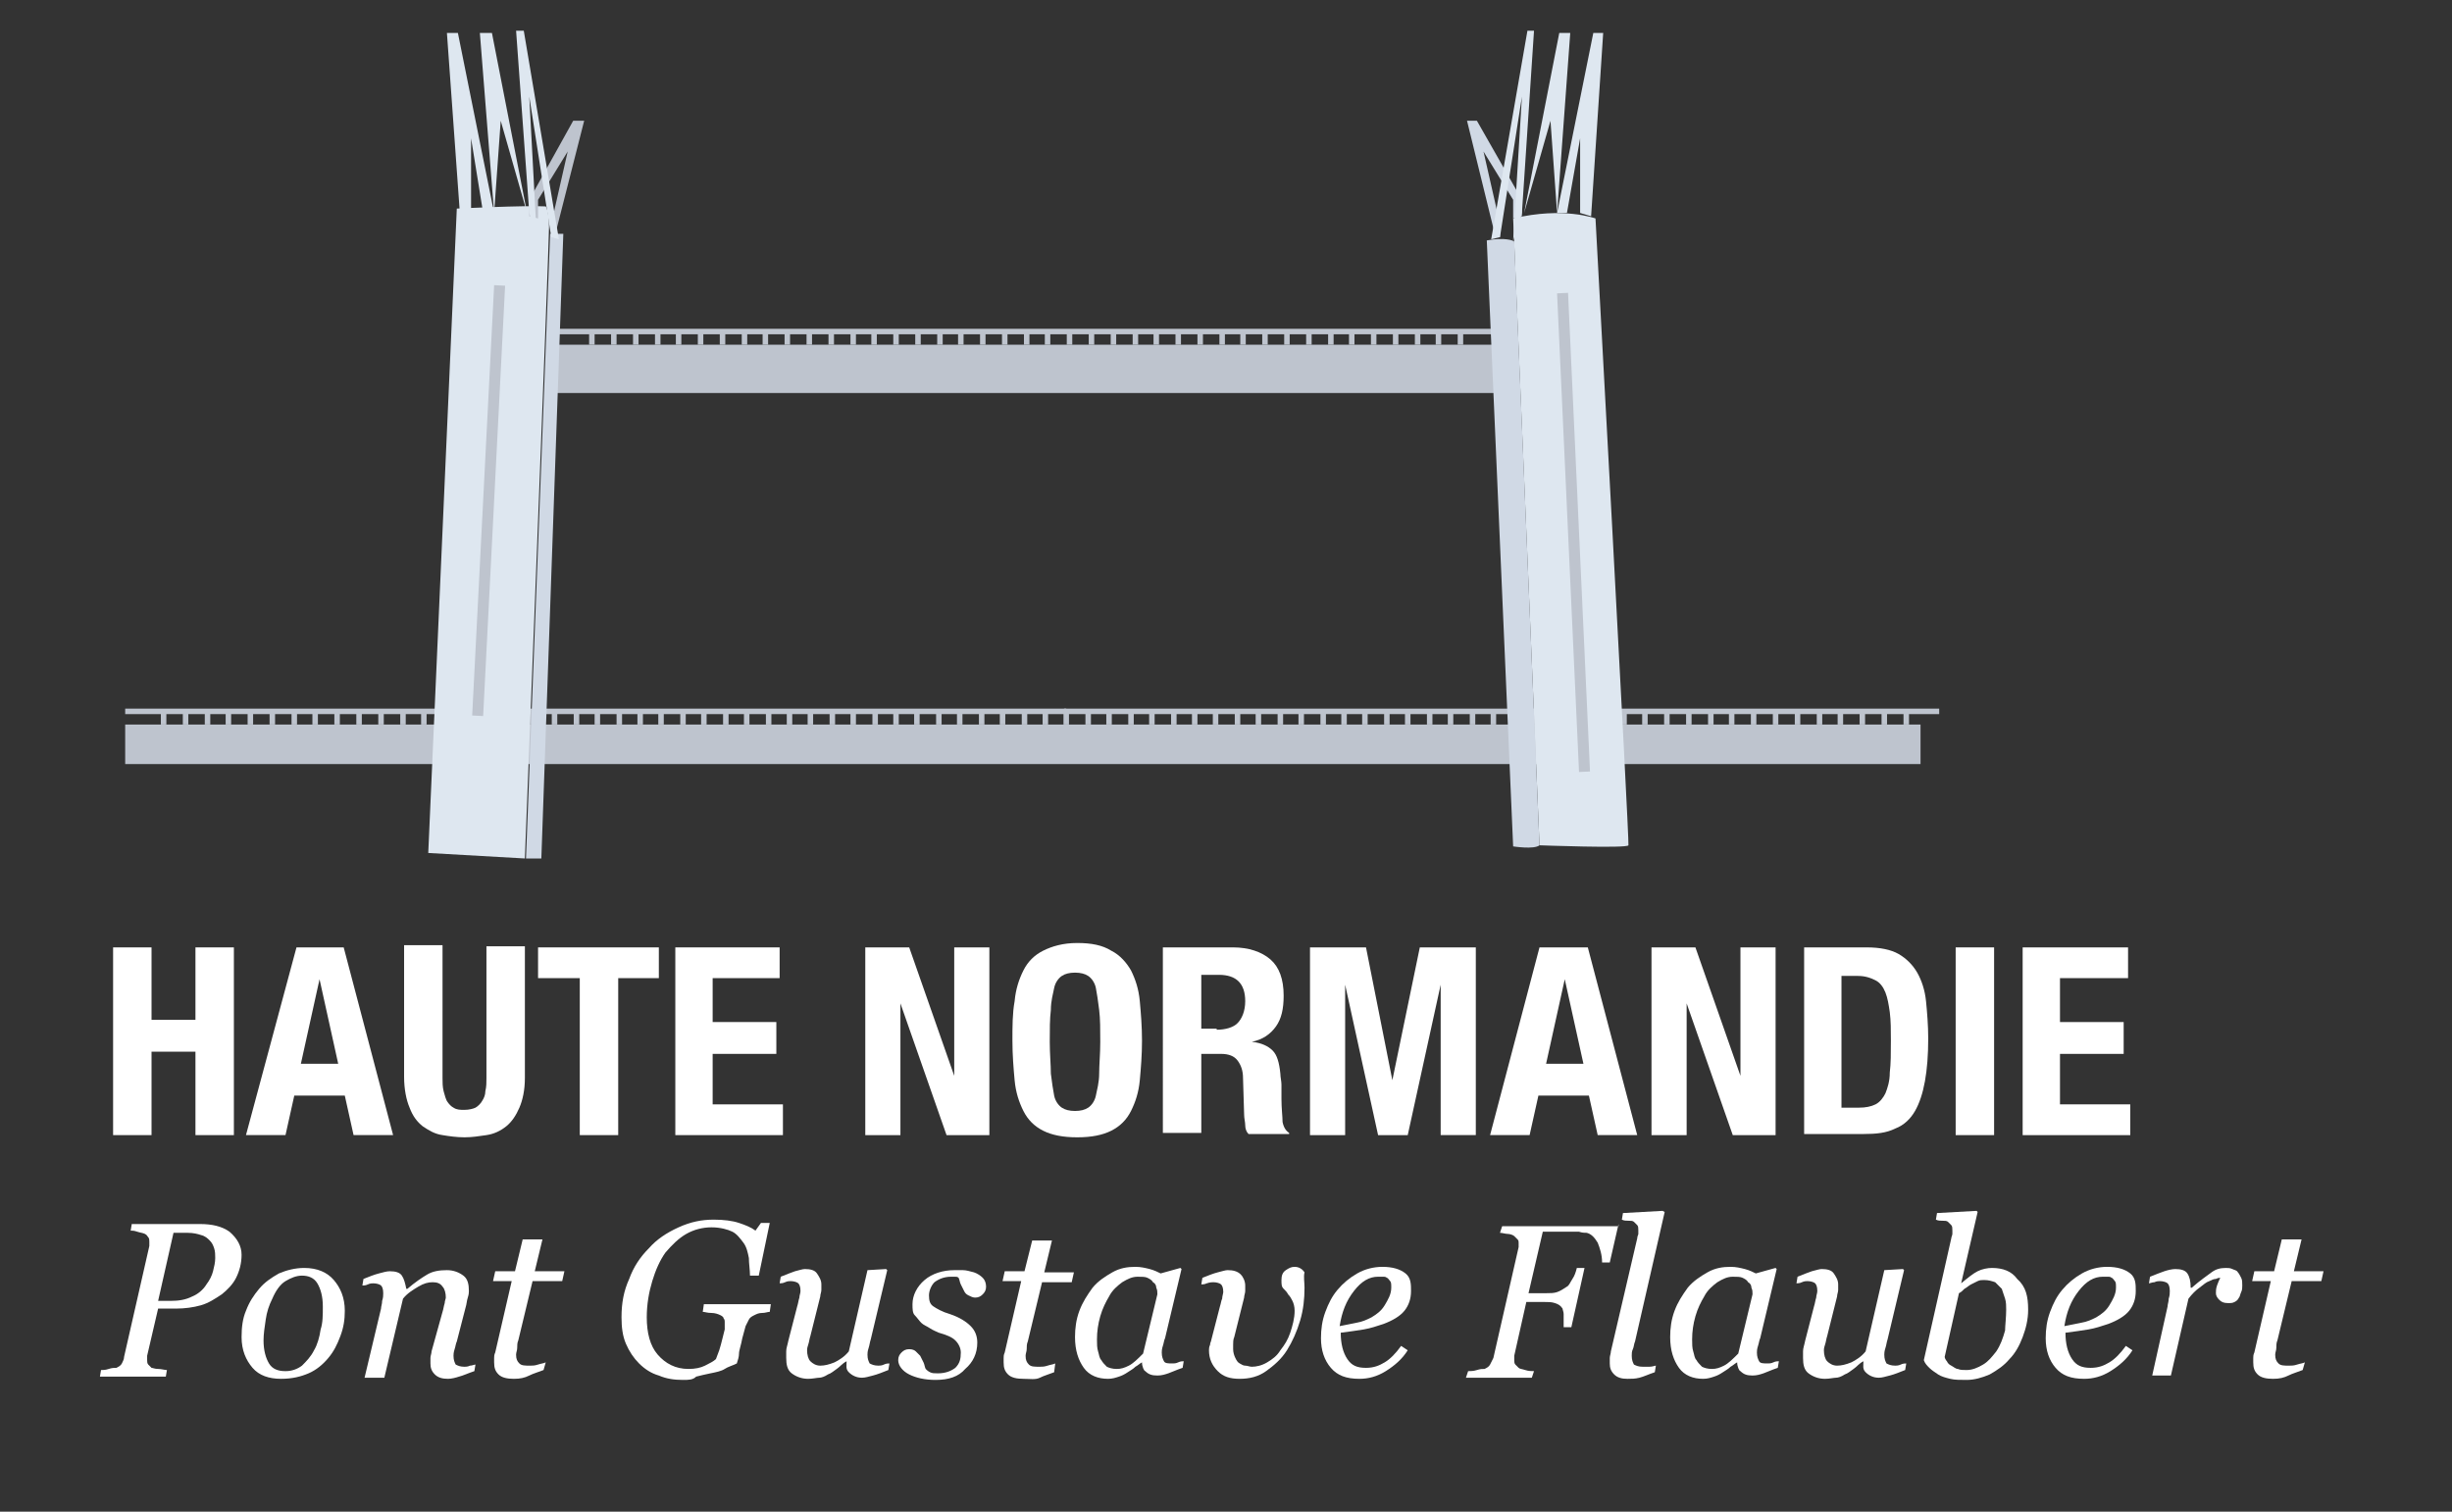<?xml version="1.0" encoding="utf-8"?>
<!-- Generator: Adobe Illustrator 16.0.0, SVG Export Plug-In . SVG Version: 6.00 Build 0)  -->
<!DOCTYPE svg PUBLIC "-//W3C//DTD SVG 1.1//EN" "http://www.w3.org/Graphics/SVG/1.1/DTD/svg11.dtd">
<svg version="1.1" id="Calque_1" xmlns:x="http://ns.adobe.com/Extensibility/1.0/" xmlns:i="http://ns.adobe.com/AdobeIllustrator/10.0/" xmlns:graph="http://ns.adobe.com/Graphs/1.0/"
	 xmlns="http://www.w3.org/2000/svg" xmlns:xlink="http://www.w3.org/1999/xlink" xmlns:a="http://ns.adobe.com/AdobeSVGViewerExtensions/3.0/"
	 x="0px" y="0px" width="223.3px" height="137.7px" viewBox="0 0 223.3 137.7" enable-background="new 0 0 223.3 137.7"
	 xml:space="preserve">
<rect x="0" y="0" width="223.3" height="137.7" fill="#333333" stroke="none"/>
<g>
	<line fill="none" stroke="#BEC4CE" stroke-width="0.5" stroke-miterlimit="10" x1="96.9" y1="64.8" x2="176.6" y2="64.8"/>
	<line fill="none" stroke="#BEC4CE" stroke-width="0.5" stroke-miterlimit="10" x1="101" y1="64.8" x2="101" y2="66"/>
	<line fill="none" stroke="#BEC4CE" stroke-width="0.5" stroke-miterlimit="10" x1="103" y1="64.8" x2="103" y2="66"/>
	<line fill="none" stroke="#BEC4CE" stroke-width="0.5" stroke-miterlimit="10" x1="104.9" y1="64.8" x2="104.9" y2="66"/>
	<line fill="none" stroke="#BEC4CE" stroke-width="0.5" stroke-miterlimit="10" x1="106.9" y1="64.8" x2="106.9" y2="66"/>
	<line fill="none" stroke="#BEC4CE" stroke-width="0.5" stroke-miterlimit="10" x1="108.8" y1="64.8" x2="108.8" y2="66"/>
	<line fill="none" stroke="#BEC4CE" stroke-width="0.5" stroke-miterlimit="10" x1="110.7" y1="64.8" x2="110.7" y2="66"/>
	<line fill="none" stroke="#BEC4CE" stroke-width="0.5" stroke-miterlimit="10" x1="112.7" y1="64.8" x2="112.7" y2="66"/>
	<line fill="none" stroke="#BEC4CE" stroke-width="0.5" stroke-miterlimit="10" x1="114.6" y1="64.8" x2="114.6" y2="66"/>
	<line fill="none" stroke="#BEC4CE" stroke-width="0.5" stroke-miterlimit="10" x1="116.6" y1="64.8" x2="116.6" y2="66"/>
	<line fill="none" stroke="#BEC4CE" stroke-width="0.5" stroke-miterlimit="10" x1="118.5" y1="64.8" x2="118.5" y2="66"/>
	<line fill="none" stroke="#BEC4CE" stroke-width="0.5" stroke-miterlimit="10" x1="120.5" y1="64.8" x2="120.5" y2="66"/>
	<line fill="none" stroke="#BEC4CE" stroke-width="0.5" stroke-miterlimit="10" x1="122.4" y1="64.8" x2="122.4" y2="66"/>
	<line fill="none" stroke="#BEC4CE" stroke-width="0.5" stroke-miterlimit="10" x1="124.3" y1="64.8" x2="124.3" y2="66"/>
	<line fill="none" stroke="#BEC4CE" stroke-width="0.5" stroke-miterlimit="10" x1="126.3" y1="64.8" x2="126.3" y2="66"/>
	<line fill="none" stroke="#BEC4CE" stroke-width="0.5" stroke-miterlimit="10" x1="128.2" y1="64.8" x2="128.2" y2="66"/>
	<line fill="none" stroke="#BEC4CE" stroke-width="0.5" stroke-miterlimit="10" x1="130.2" y1="64.8" x2="130.2" y2="66"/>
	<line fill="none" stroke="#BEC4CE" stroke-width="0.5" stroke-miterlimit="10" x1="132.1" y1="64.8" x2="132.1" y2="66"/>
	<line fill="none" stroke="#BEC4CE" stroke-width="0.5" stroke-miterlimit="10" x1="134.1" y1="64.8" x2="134.1" y2="66"/>
	<line fill="none" stroke="#BEC4CE" stroke-width="0.5" stroke-miterlimit="10" x1="136" y1="64.8" x2="136" y2="66"/>
	<line fill="none" stroke="#BEC4CE" stroke-width="0.5" stroke-miterlimit="10" x1="138" y1="64.8" x2="138" y2="66"/>
	<line fill="none" stroke="#BEC4CE" stroke-width="0.5" stroke-miterlimit="10" x1="139.9" y1="64.8" x2="139.9" y2="66"/>
	<line fill="none" stroke="#BEC4CE" stroke-width="0.5" stroke-miterlimit="10" x1="141.9" y1="64.8" x2="141.9" y2="66"/>
	<line fill="none" stroke="#BEC4CE" stroke-width="0.5" stroke-miterlimit="10" x1="143.9" y1="64.8" x2="143.9" y2="66"/>
	<line fill="none" stroke="#BEC4CE" stroke-width="0.5" stroke-miterlimit="10" x1="145.9" y1="64.8" x2="145.9" y2="66"/>
	<line fill="none" stroke="#BEC4CE" stroke-width="0.5" stroke-miterlimit="10" x1="147.9" y1="64.8" x2="147.9" y2="66"/>
	<line fill="none" stroke="#BEC4CE" stroke-width="0.5" stroke-miterlimit="10" x1="149.8" y1="64.8" x2="149.8" y2="66"/>
	<line fill="none" stroke="#BEC4CE" stroke-width="0.5" stroke-miterlimit="10" x1="151.8" y1="64.8" x2="151.8" y2="66"/>
	<line fill="none" stroke="#BEC4CE" stroke-width="0.5" stroke-miterlimit="10" x1="153.8" y1="64.8" x2="153.8" y2="66"/>
	<line fill="none" stroke="#BEC4CE" stroke-width="0.5" stroke-miterlimit="10" x1="155.8" y1="64.8" x2="155.8" y2="66"/>
	<line fill="none" stroke="#BEC4CE" stroke-width="0.5" stroke-miterlimit="10" x1="157.7" y1="64.8" x2="157.7" y2="66"/>
	<line fill="none" stroke="#BEC4CE" stroke-width="0.5" stroke-miterlimit="10" x1="159.7" y1="64.8" x2="159.7" y2="66"/>
	<line fill="none" stroke="#BEC4CE" stroke-width="0.5" stroke-miterlimit="10" x1="161.7" y1="64.8" x2="161.7" y2="66"/>
	<line fill="none" stroke="#BEC4CE" stroke-width="0.5" stroke-miterlimit="10" x1="163.7" y1="64.8" x2="163.7" y2="66"/>
	<line fill="none" stroke="#BEC4CE" stroke-width="0.5" stroke-miterlimit="10" x1="165.7" y1="64.8" x2="165.7" y2="66"/>
	<line fill="none" stroke="#BEC4CE" stroke-width="0.5" stroke-miterlimit="10" x1="167.6" y1="64.8" x2="167.6" y2="66"/>
	<line fill="none" stroke="#BEC4CE" stroke-width="0.5" stroke-miterlimit="10" x1="99.1" y1="64.8" x2="99.1" y2="66"/>
	<line fill="none" stroke="#BEC4CE" stroke-width="0.5" stroke-miterlimit="10" x1="97.1" y1="64.8" x2="97.1" y2="66"/>
	<line fill="none" stroke="#BEC4CE" stroke-width="0.5" stroke-miterlimit="10" x1="95.2" y1="64.8" x2="95.2" y2="66"/>
	<line fill="none" stroke="#BEC4CE" stroke-width="0.5" stroke-miterlimit="10" x1="173.6" y1="64.8" x2="173.6" y2="66"/>
	<line fill="none" stroke="#BEC4CE" stroke-width="0.5" stroke-miterlimit="10" x1="171.6" y1="64.8" x2="171.6" y2="66"/>
	<line fill="none" stroke="#BEC4CE" stroke-width="0.5" stroke-miterlimit="10" x1="169.6" y1="64.8" x2="169.6" y2="66"/>
	<line fill="none" stroke="#BEC4CE" stroke-width="0.5" stroke-miterlimit="10" x1="11.4" y1="64.8" x2="97.1" y2="64.8"/>
	<line fill="none" stroke="#BEC4CE" stroke-width="0.5" stroke-miterlimit="10" x1="14.9" y1="64.8" x2="14.9" y2="66"/>
	<line fill="none" stroke="#BEC4CE" stroke-width="0.5" stroke-miterlimit="10" x1="16.9" y1="64.8" x2="16.9" y2="66"/>
	<line fill="none" stroke="#BEC4CE" stroke-width="0.5" stroke-miterlimit="10" x1="18.9" y1="64.8" x2="18.9" y2="66"/>
	<line fill="none" stroke="#BEC4CE" stroke-width="0.5" stroke-miterlimit="10" x1="20.8" y1="64.8" x2="20.8" y2="66"/>
	<line fill="none" stroke="#BEC4CE" stroke-width="0.5" stroke-miterlimit="10" x1="22.8" y1="64.8" x2="22.8" y2="66"/>
	<line fill="none" stroke="#BEC4CE" stroke-width="0.5" stroke-miterlimit="10" x1="24.8" y1="64.8" x2="24.8" y2="66"/>
	<line fill="none" stroke="#BEC4CE" stroke-width="0.5" stroke-miterlimit="10" x1="26.8" y1="64.8" x2="26.8" y2="66"/>
	<line fill="none" stroke="#BEC4CE" stroke-width="0.5" stroke-miterlimit="10" x1="28.7" y1="64.8" x2="28.7" y2="66"/>
	<line fill="none" stroke="#BEC4CE" stroke-width="0.5" stroke-miterlimit="10" x1="30.7" y1="64.8" x2="30.7" y2="66"/>
	<line fill="none" stroke="#BEC4CE" stroke-width="0.5" stroke-miterlimit="10" x1="32.7" y1="64.8" x2="32.7" y2="66"/>
	<line fill="none" stroke="#BEC4CE" stroke-width="0.5" stroke-miterlimit="10" x1="34.7" y1="64.8" x2="34.7" y2="66"/>
	<line fill="none" stroke="#BEC4CE" stroke-width="0.5" stroke-miterlimit="10" x1="36.7" y1="64.8" x2="36.7" y2="66"/>
	<line fill="none" stroke="#BEC4CE" stroke-width="0.5" stroke-miterlimit="10" x1="38.6" y1="64.8" x2="38.6" y2="66"/>
	<line fill="none" stroke="#BEC4CE" stroke-width="0.5" stroke-miterlimit="10" x1="40.6" y1="64.8" x2="40.6" y2="66"/>
	<line fill="none" stroke="#BEC4CE" stroke-width="0.5" stroke-miterlimit="10" x1="42.6" y1="64.8" x2="42.6" y2="66"/>
	<line fill="none" stroke="#BEC4CE" stroke-width="0.5" stroke-miterlimit="10" x1="44.6" y1="64.8" x2="44.6" y2="66"/>
	<line fill="none" stroke="#BEC4CE" stroke-width="0.5" stroke-miterlimit="10" x1="46.5" y1="64.8" x2="46.5" y2="66"/>
	<line fill="none" stroke="#BEC4CE" stroke-width="0.5" stroke-miterlimit="10" x1="48.5" y1="64.8" x2="48.5" y2="66"/>
	<line fill="none" stroke="#BEC4CE" stroke-width="0.5" stroke-miterlimit="10" x1="50.5" y1="64.8" x2="50.5" y2="66"/>
	<line fill="none" stroke="#BEC4CE" stroke-width="0.5" stroke-miterlimit="10" x1="52.5" y1="64.8" x2="52.5" y2="66"/>
	<line fill="none" stroke="#BEC4CE" stroke-width="0.5" stroke-miterlimit="10" x1="54.4" y1="64.8" x2="54.4" y2="66"/>
	<line fill="none" stroke="#BEC4CE" stroke-width="0.5" stroke-miterlimit="10" x1="56.4" y1="64.8" x2="56.4" y2="66"/>
	<line fill="none" stroke="#BEC4CE" stroke-width="0.5" stroke-miterlimit="10" x1="58.3" y1="64.8" x2="58.3" y2="66"/>
	<line fill="none" stroke="#BEC4CE" stroke-width="0.5" stroke-miterlimit="10" x1="60.2" y1="64.8" x2="60.2" y2="66"/>
	<line fill="none" stroke="#BEC4CE" stroke-width="0.5" stroke-miterlimit="10" x1="62.2" y1="64.8" x2="62.2" y2="66"/>
	<line fill="none" stroke="#BEC4CE" stroke-width="0.5" stroke-miterlimit="10" x1="64.1" y1="64.8" x2="64.1" y2="66"/>
	<line fill="none" stroke="#BEC4CE" stroke-width="0.5" stroke-miterlimit="10" x1="66.1" y1="64.8" x2="66.1" y2="66"/>
	<line fill="none" stroke="#BEC4CE" stroke-width="0.5" stroke-miterlimit="10" x1="68" y1="64.8" x2="68" y2="66"/>
	<line fill="none" stroke="#BEC4CE" stroke-width="0.5" stroke-miterlimit="10" x1="70" y1="64.8" x2="70" y2="66"/>
	<line fill="none" stroke="#BEC4CE" stroke-width="0.5" stroke-miterlimit="10" x1="71.9" y1="64.8" x2="71.9" y2="66"/>
	<line fill="none" stroke="#BEC4CE" stroke-width="0.5" stroke-miterlimit="10" x1="73.8" y1="64.8" x2="73.8" y2="66"/>
	<line fill="none" stroke="#BEC4CE" stroke-width="0.5" stroke-miterlimit="10" x1="75.8" y1="64.8" x2="75.8" y2="66"/>
	<line fill="none" stroke="#BEC4CE" stroke-width="0.5" stroke-miterlimit="10" x1="77.7" y1="64.8" x2="77.7" y2="66"/>
	<line fill="none" stroke="#BEC4CE" stroke-width="0.5" stroke-miterlimit="10" x1="79.7" y1="64.8" x2="79.7" y2="66"/>
	<line fill="none" stroke="#BEC4CE" stroke-width="0.5" stroke-miterlimit="10" x1="81.6" y1="64.8" x2="81.6" y2="66"/>
	<line fill="none" stroke="#BEC4CE" stroke-width="0.5" stroke-miterlimit="10" x1="93.3" y1="64.8" x2="93.3" y2="66"/>
	<line fill="none" stroke="#BEC4CE" stroke-width="0.5" stroke-miterlimit="10" x1="91.3" y1="64.8" x2="91.3" y2="66"/>
	<line fill="none" stroke="#BEC4CE" stroke-width="0.5" stroke-miterlimit="10" x1="89.4" y1="64.8" x2="89.4" y2="66"/>
	<line fill="none" stroke="#BEC4CE" stroke-width="0.5" stroke-miterlimit="10" x1="87.4" y1="64.8" x2="87.4" y2="66"/>
	<line fill="none" stroke="#BEC4CE" stroke-width="0.5" stroke-miterlimit="10" x1="85.5" y1="64.8" x2="85.5" y2="66"/>
	<line fill="none" stroke="#BEC4CE" stroke-width="0.5" stroke-miterlimit="10" x1="83.5" y1="64.8" x2="83.5" y2="66"/>
	<rect x="50.4" y="31.4" fill="#BEC4CE" width="85.8" height="4.4"/>
	<line fill="none" stroke="#BEC4CE" stroke-width="0.5" stroke-miterlimit="10" x1="50.4" y1="30.2" x2="136.1" y2="30.2"/>
	<rect x="11.4" y="66" fill="#BEC4CE" width="163.5" height="3.6"/>
	<path fill="#DEE7F0" d="M41.6,19c0,0,6.1-0.3,8.1-0.2c0,0,0.3,0.4,0.3,1.9c0,1.5-2.2,57.5-2.2,57.5L39,77.7L41.6,19z"/>
	<polygon fill="#D0D9E5" points="51.3,21.3 50.1,21.3 47.9,78.2 49.3,78.2 	"/>
	<line fill="none" stroke="#BEC4CE" stroke-miterlimit="10" x1="45.5" y1="26" x2="43.5" y2="65.2"/>
	<path fill="#DEE7F0" d="M137.8,19.9l2.4,57.1c0,0,8,0.3,8.1,0c0.1-0.3-3-57.1-3-57.1S142.4,18.8,137.8,19.9"/>
	<path fill="#D0D9E5" d="M135.4,21.9l2.4,55.2c0,0,1.9,0.3,2.4-0.1l-2.3-55C137.8,21.9,137,21.6,135.4,21.9"/>
	<polygon fill="#D0D9E5" points="133.6,11 136.2,21.6 136.6,21.6 136.6,20.4 135.1,13.8 137.8,18.2 137.8,19.4 137.8,19.9 
		138.6,19.7 138.6,18.2 134.5,11 	"/>
	<polygon fill="#DEE7F0" points="139.7,2.8 138.6,19.4 137.8,21.9 138.6,8.8 136.6,21.6 135.8,21.8 139.1,2.8 	"/>
	<polygon fill="#DEE7F0" points="141.8,19.4 143,3 142,3 138.8,19.4 141.2,11 	"/>
	<polygon fill="#DEE7F0" points="144.9,19.7 146,3 145.1,3 141.8,19.4 142.7,19.4 143.9,12.6 143.9,19.4 	"/>
	<line fill="none" stroke="#BEC4CE" stroke-miterlimit="10" x1="142.3" y1="26.7" x2="144.3" y2="70.3"/>
	<line fill="none" stroke="#BEC4CE" stroke-width="0.5" stroke-miterlimit="10" x1="53.9" y1="30.2" x2="53.9" y2="31.4"/>
	<line fill="none" stroke="#BEC4CE" stroke-width="0.5" stroke-miterlimit="10" x1="55.9" y1="30.2" x2="55.9" y2="31.4"/>
	<line fill="none" stroke="#BEC4CE" stroke-width="0.5" stroke-miterlimit="10" x1="57.9" y1="30.2" x2="57.9" y2="31.4"/>
	<line fill="none" stroke="#BEC4CE" stroke-width="0.5" stroke-miterlimit="10" x1="59.9" y1="30.2" x2="59.9" y2="31.4"/>
	<line fill="none" stroke="#BEC4CE" stroke-width="0.5" stroke-miterlimit="10" x1="61.8" y1="30.2" x2="61.8" y2="31.4"/>
	<line fill="none" stroke="#BEC4CE" stroke-width="0.5" stroke-miterlimit="10" x1="63.8" y1="30.2" x2="63.8" y2="31.4"/>
	<line fill="none" stroke="#BEC4CE" stroke-width="0.5" stroke-miterlimit="10" x1="65.8" y1="30.2" x2="65.8" y2="31.4"/>
	<line fill="none" stroke="#BEC4CE" stroke-width="0.5" stroke-miterlimit="10" x1="67.8" y1="30.2" x2="67.8" y2="31.4"/>
	<line fill="none" stroke="#BEC4CE" stroke-width="0.5" stroke-miterlimit="10" x1="69.7" y1="30.2" x2="69.7" y2="31.4"/>
	<line fill="none" stroke="#BEC4CE" stroke-width="0.5" stroke-miterlimit="10" x1="71.7" y1="30.2" x2="71.7" y2="31.4"/>
	<line fill="none" stroke="#BEC4CE" stroke-width="0.5" stroke-miterlimit="10" x1="73.7" y1="30.2" x2="73.7" y2="31.4"/>
	<line fill="none" stroke="#BEC4CE" stroke-width="0.5" stroke-miterlimit="10" x1="75.7" y1="30.2" x2="75.7" y2="31.4"/>
	<line fill="none" stroke="#BEC4CE" stroke-width="0.5" stroke-miterlimit="10" x1="77.7" y1="30.2" x2="77.7" y2="31.4"/>
	<line fill="none" stroke="#BEC4CE" stroke-width="0.5" stroke-miterlimit="10" x1="79.6" y1="30.2" x2="79.6" y2="31.4"/>
	<line fill="none" stroke="#BEC4CE" stroke-width="0.5" stroke-miterlimit="10" x1="81.6" y1="30.2" x2="81.6" y2="31.4"/>
	<line fill="none" stroke="#BEC4CE" stroke-width="0.5" stroke-miterlimit="10" x1="83.6" y1="30.2" x2="83.6" y2="31.4"/>
	<line fill="none" stroke="#BEC4CE" stroke-width="0.5" stroke-miterlimit="10" x1="85.6" y1="30.2" x2="85.6" y2="31.4"/>
	<line fill="none" stroke="#BEC4CE" stroke-width="0.5" stroke-miterlimit="10" x1="87.5" y1="30.2" x2="87.5" y2="31.4"/>
	<line fill="none" stroke="#BEC4CE" stroke-width="0.5" stroke-miterlimit="10" x1="89.5" y1="30.2" x2="89.5" y2="31.4"/>
	<line fill="none" stroke="#BEC4CE" stroke-width="0.5" stroke-miterlimit="10" x1="91.5" y1="30.2" x2="91.5" y2="31.4"/>
	<line fill="none" stroke="#BEC4CE" stroke-width="0.5" stroke-miterlimit="10" x1="93.5" y1="30.2" x2="93.5" y2="31.4"/>
	<line fill="none" stroke="#BEC4CE" stroke-width="0.5" stroke-miterlimit="10" x1="95.4" y1="30.2" x2="95.4" y2="31.4"/>
	<line fill="none" stroke="#BEC4CE" stroke-width="0.5" stroke-miterlimit="10" x1="97.4" y1="30.2" x2="97.4" y2="31.4"/>
	<line fill="none" stroke="#BEC4CE" stroke-width="0.5" stroke-miterlimit="10" x1="99.4" y1="30.2" x2="99.4" y2="31.4"/>
	<line fill="none" stroke="#BEC4CE" stroke-width="0.5" stroke-miterlimit="10" x1="101.4" y1="30.2" x2="101.4" y2="31.4"/>
	<line fill="none" stroke="#BEC4CE" stroke-width="0.5" stroke-miterlimit="10" x1="103.4" y1="30.2" x2="103.4" y2="31.4"/>
	<line fill="none" stroke="#BEC4CE" stroke-width="0.5" stroke-miterlimit="10" x1="105.3" y1="30.2" x2="105.3" y2="31.4"/>
	<line fill="none" stroke="#BEC4CE" stroke-width="0.5" stroke-miterlimit="10" x1="107.3" y1="30.2" x2="107.3" y2="31.4"/>
	<line fill="none" stroke="#BEC4CE" stroke-width="0.5" stroke-miterlimit="10" x1="109.3" y1="30.2" x2="109.3" y2="31.4"/>
	<line fill="none" stroke="#BEC4CE" stroke-width="0.5" stroke-miterlimit="10" x1="111.3" y1="30.2" x2="111.3" y2="31.4"/>
	<line fill="none" stroke="#BEC4CE" stroke-width="0.5" stroke-miterlimit="10" x1="113.2" y1="30.2" x2="113.2" y2="31.4"/>
	<line fill="none" stroke="#BEC4CE" stroke-width="0.5" stroke-miterlimit="10" x1="115.2" y1="30.2" x2="115.2" y2="31.4"/>
	<line fill="none" stroke="#BEC4CE" stroke-width="0.5" stroke-miterlimit="10" x1="117.2" y1="30.2" x2="117.2" y2="31.4"/>
	<line fill="none" stroke="#BEC4CE" stroke-width="0.5" stroke-miterlimit="10" x1="119.2" y1="30.2" x2="119.2" y2="31.4"/>
	<line fill="none" stroke="#BEC4CE" stroke-width="0.5" stroke-miterlimit="10" x1="121.2" y1="30.2" x2="121.2" y2="31.4"/>
	<line fill="none" stroke="#BEC4CE" stroke-width="0.5" stroke-miterlimit="10" x1="133" y1="30.2" x2="133" y2="31.4"/>
	<line fill="none" stroke="#BEC4CE" stroke-width="0.5" stroke-miterlimit="10" x1="131" y1="30.2" x2="131" y2="31.4"/>
	<line fill="none" stroke="#BEC4CE" stroke-width="0.5" stroke-miterlimit="10" x1="129.1" y1="30.2" x2="129.1" y2="31.4"/>
	<line fill="none" stroke="#BEC4CE" stroke-width="0.5" stroke-miterlimit="10" x1="127.1" y1="30.2" x2="127.1" y2="31.4"/>
	<line fill="none" stroke="#BEC4CE" stroke-width="0.5" stroke-miterlimit="10" x1="125.1" y1="30.2" x2="125.1" y2="31.4"/>
	<line fill="none" stroke="#BEC4CE" stroke-width="0.5" stroke-miterlimit="10" x1="123.1" y1="30.2" x2="123.1" y2="31.4"/>
	<polygon fill="#BEC4CE" points="53.2,11 50.5,21.6 50.2,21.6 50.2,20.4 51.7,13.8 49,18.2 49,19.4 49,19.9 48.2,19.7 48.2,18.2 
		52.2,11 	"/>
	<polygon fill="#DEE7F0" points="47,2.8 48.2,19.4 48.9,21.9 48.2,8.8 50.2,21.6 50.9,21.8 47.7,2.8 	"/>
	<polygon fill="#DEE7F0" points="45,19.4 43.7,3 44.8,3 48,19.4 45.6,11 	"/>
	<polygon fill="#DEE7F0" points="41.9,19.7 40.7,3 41.7,3 45,19.4 44,19.4 42.9,12.6 42.9,19.4 	"/>
</g>
<g>
	<path fill="#FFFFFF" d="M13.8,86.3v6.6h4v-6.6h3.5v17.1h-3.5v-7.6h-4v7.6h-3.5V86.3H13.8z"/>
	<path fill="#FFFFFF" d="M31.3,86.3l4.5,17.1h-3.6l-0.8-3.6h-4.6l-0.8,3.6h-3.6L27,86.3H31.3z M30.8,96.9l-1.7-7.7h0l-1.7,7.7H30.8z
		"/>
	<path fill="#FFFFFF" d="M40.3,98.2c0,0.4,0,0.8,0.1,1.2s0.2,0.7,0.3,0.9c0.2,0.3,0.4,0.5,0.6,0.6c0.3,0.2,0.6,0.2,1,0.2
		c0.4,0,0.8-0.1,1-0.2s0.5-0.4,0.6-0.6c0.2-0.3,0.3-0.6,0.3-0.9c0.1-0.4,0.1-0.8,0.1-1.2v-12h3.5v12c0,1.1-0.2,2-0.5,2.7
		c-0.3,0.7-0.7,1.3-1.2,1.7c-0.5,0.4-1.1,0.7-1.8,0.8c-0.7,0.1-1.3,0.2-2,0.2c-0.7,0-1.4-0.1-2-0.2c-0.7-0.1-1.2-0.4-1.8-0.8
		c-0.5-0.4-0.9-0.9-1.2-1.7c-0.3-0.7-0.5-1.7-0.5-2.8v-12h3.5V98.2z"/>
	<path fill="#FFFFFF" d="M60,89.1h-3.7v14.3h-3.5V89.1H49v-2.8H60V89.1z"/>
	<path fill="#FFFFFF" d="M71,89.1h-6.1v4h5.8V96h-5.8v4.6h6.4v2.8h-9.8V86.3H71V89.1z"/>
	<path fill="#FFFFFF" d="M86.9,98L86.9,98l0-11.7h3.2v17.1h-3.9l-4.2-12h0v12h-3.2V86.3h4L86.9,98z"/>
	<path fill="#FFFFFF" d="M92.4,91.2c0.1-1.1,0.4-2,0.8-2.8c0.4-0.8,1-1.4,1.8-1.8c0.8-0.4,1.8-0.7,3.1-0.7s2.3,0.2,3.1,0.7
		c0.8,0.4,1.4,1.1,1.8,1.8c0.4,0.8,0.7,1.7,0.8,2.8s0.2,2.3,0.2,3.6c0,1.3-0.1,2.5-0.2,3.6s-0.4,2-0.8,2.8c-0.4,0.8-1,1.4-1.8,1.8
		c-0.8,0.4-1.8,0.6-3.1,0.6s-2.3-0.2-3.1-0.6c-0.8-0.4-1.4-1-1.8-1.8c-0.4-0.8-0.7-1.7-0.8-2.8c-0.1-1.1-0.2-2.3-0.2-3.6
		C92.2,93.5,92.2,92.3,92.4,91.2z M95.7,97.8c0.1,0.8,0.2,1.5,0.3,2s0.4,0.9,0.7,1.1c0.3,0.2,0.7,0.3,1.2,0.3s0.9-0.1,1.2-0.3
		c0.3-0.2,0.6-0.6,0.7-1.1s0.3-1.2,0.3-2s0.1-1.8,0.1-2.9s0-2.1-0.1-2.9c-0.1-0.8-0.2-1.5-0.3-2s-0.4-0.9-0.7-1.1
		c-0.3-0.2-0.7-0.3-1.2-0.3s-0.9,0.1-1.2,0.3c-0.3,0.2-0.6,0.6-0.7,1.1s-0.3,1.2-0.3,2c-0.1,0.8-0.1,1.8-0.1,2.9S95.7,97,95.7,97.8z
		"/>
	<path fill="#FFFFFF" d="M112.3,86.3c1.4,0,2.6,0.4,3.4,1.1c0.8,0.7,1.2,1.8,1.2,3.3c0,1.2-0.2,2.1-0.7,2.8
		c-0.5,0.7-1.2,1.2-2.2,1.4v0c0.9,0.1,1.5,0.4,1.9,0.8c0.4,0.4,0.6,1.1,0.7,2.1c0,0.3,0.1,0.7,0.1,1c0,0.4,0,0.8,0,1.3
		c0,0.9,0.1,1.6,0.1,2.1c0.1,0.5,0.3,0.8,0.6,1v0.1h-3.7c-0.2-0.2-0.3-0.5-0.3-0.8s-0.1-0.6-0.1-1l-0.1-3.3c0-0.7-0.2-1.2-0.5-1.6
		c-0.3-0.4-0.8-0.6-1.5-0.6h-1.8v7.2h-3.5V86.3H112.3z M110.8,93.8c0.8,0,1.5-0.2,1.9-0.6c0.4-0.4,0.7-1.1,0.7-2
		c0-1.6-0.8-2.4-2.4-2.4h-1.6v4.9H110.8z"/>
	<path fill="#FFFFFF" d="M124.4,86.3l2.4,12.1h0l2.5-12.1h5.1v17.1h-3.2V89.7h0l-3,13.7h-2.7l-3-13.7h0v13.7h-3.2V86.3H124.4z"/>
	<path fill="#FFFFFF" d="M144.6,86.3l4.5,17.1h-3.6l-0.8-3.6h-4.6l-0.8,3.6h-3.6l4.5-17.1H144.6z M144.2,96.9l-1.7-7.7h0l-1.7,7.7
		H144.2z"/>
	<path fill="#FFFFFF" d="M158.5,98L158.5,98l0-11.7h3.2v17.1h-3.9l-4.2-12h0v12h-3.2V86.3h4L158.5,98z"/>
	<path fill="#FFFFFF" d="M170,86.3c1.2,0,2.2,0.2,2.9,0.6s1.3,1,1.7,1.7c0.4,0.7,0.7,1.6,0.8,2.6c0.1,1,0.2,2.2,0.2,3.4
		c0,1.5-0.1,2.8-0.3,3.9s-0.5,2-0.9,2.7c-0.4,0.7-1,1.3-1.8,1.6c-0.8,0.4-1.7,0.5-2.9,0.5h-5.4V86.3H170z M169.3,100.9
		c0.6,0,1.1-0.1,1.5-0.3c0.4-0.2,0.7-0.6,0.9-1c0.2-0.5,0.4-1.1,0.4-1.9c0.1-0.8,0.1-1.8,0.1-2.9c0-1,0-1.8-0.1-2.6
		c-0.1-0.7-0.2-1.3-0.4-1.8c-0.2-0.5-0.5-0.9-0.9-1.1c-0.4-0.2-0.9-0.4-1.6-0.4h-1.5v12H169.3z"/>
	<path fill="#FFFFFF" d="M178.1,86.3h3.5v17.1h-3.5V86.3z"/>
	<path fill="#FFFFFF" d="M193.7,89.1h-6.1v4h5.8V96h-5.8v4.6h6.4v2.8h-9.8V86.3h9.6V89.1z"/>
	<path fill="#FFFFFF" d="M22,114.3c0,0.8-0.2,1.5-0.5,2.1s-0.8,1.1-1.3,1.5c-0.6,0.4-1.2,0.8-1.9,1c-0.7,0.2-1.5,0.3-2.2,0.3h-1.7
		l-1,4.3c0,0.1,0,0.1,0,0.2s0,0.1,0,0.2c0,0.1,0,0.3,0.1,0.4s0.2,0.2,0.3,0.3c0.1,0,0.3,0.1,0.6,0.1s0.6,0.1,0.8,0.1l-0.1,0.6h-6
		l0.1-0.6c0.2,0,0.4,0,0.7-0.1s0.5-0.1,0.7-0.1c0.2-0.1,0.4-0.2,0.5-0.4s0.2-0.4,0.2-0.6l2.3-10.1c0-0.1,0-0.1,0-0.2s0-0.1,0-0.2
		c0-0.1,0-0.3-0.1-0.4s-0.1-0.2-0.3-0.3c-0.2-0.1-0.4-0.1-0.7-0.2s-0.4-0.1-0.6-0.1l0.1-0.6h6.2c1.1,0,2,0.2,2.7,0.7
		C21.6,112.8,22,113.5,22,114.3z M18.8,117c0.3-0.4,0.5-0.8,0.6-1.2s0.2-0.8,0.2-1.2c0-0.3,0-0.6-0.1-0.9s-0.2-0.5-0.4-0.7
		c-0.2-0.2-0.4-0.4-0.8-0.5c-0.3-0.1-0.7-0.2-1.2-0.2h-1.3l-1.4,6.2h1.1c0.8,0,1.4-0.1,2-0.4C18,117.9,18.5,117.5,18.8,117z"/>
	<path fill="#FFFFFF" d="M31.4,119.4c0,0.8-0.1,1.5-0.4,2.3s-0.6,1.4-1.1,2c-0.5,0.6-1.1,1.1-1.8,1.4s-1.5,0.5-2.5,0.5
		c-1.1,0-2-0.3-2.6-1s-1-1.6-1-2.8c0-0.9,0.1-1.7,0.4-2.4c0.3-0.8,0.7-1.4,1.2-2c0.5-0.6,1.1-1,1.8-1.4c0.7-0.3,1.5-0.5,2.3-0.5
		c1.2,0,2.1,0.4,2.7,1.1S31.4,118.2,31.4,119.4z M29.4,119c0-0.9-0.2-1.6-0.5-2.1c-0.3-0.5-0.8-0.7-1.4-0.7c-0.5,0-1,0.2-1.5,0.5
		c-0.5,0.3-0.9,0.9-1.2,1.6c-0.3,0.6-0.5,1.2-0.6,1.9c-0.1,0.7-0.2,1.3-0.2,1.9c0,0.9,0.2,1.6,0.5,2.1c0.3,0.5,0.8,0.7,1.5,0.7
		c0.6,0,1.1-0.2,1.5-0.5c0.4-0.4,0.8-0.8,1.1-1.4c0.3-0.5,0.5-1.2,0.6-1.9C29.4,120.5,29.4,119.8,29.4,119z"/>
	<path fill="#FFFFFF" d="M43.3,124.3l-0.1,0.6c-0.6,0.2-1,0.4-1.4,0.5c-0.3,0.1-0.7,0.2-1,0.2c-0.5,0-0.9-0.1-1.2-0.4
		c-0.3-0.3-0.4-0.6-0.4-1c0-0.1,0-0.3,0-0.5c0-0.2,0.1-0.4,0.1-0.6l1-3.6c0.1-0.3,0.1-0.5,0.2-0.8c0-0.2,0.1-0.4,0.1-0.5
		c0-0.4-0.1-0.8-0.3-1c-0.2-0.3-0.5-0.4-0.9-0.4c-0.4,0-0.8,0.1-1.3,0.4s-1,0.6-1.4,1.1l-1.7,7.2h-1.8l1.5-6.3
		c0-0.2,0.1-0.4,0.1-0.7c0.1-0.3,0.1-0.5,0.1-0.7c0-0.4-0.1-0.6-0.2-0.7c-0.1-0.1-0.4-0.2-0.7-0.2c-0.1,0-0.3,0-0.5,0.1
		s-0.4,0.1-0.5,0.1l0.1-0.6c0.5-0.2,1-0.4,1.4-0.5s0.7-0.2,1-0.2c0.5,0,0.9,0.1,1.1,0.4c0.2,0.3,0.3,0.7,0.4,1.2h0.1
		c0.7-0.6,1.3-1,1.8-1.3c0.5-0.3,1.1-0.4,1.8-0.4c0.6,0,1.1,0.2,1.5,0.5s0.5,0.8,0.5,1.4c0,0.1,0,0.3-0.1,0.6s-0.1,0.6-0.2,0.9
		l-0.8,3.1c-0.1,0.2-0.1,0.4-0.2,0.7c-0.1,0.3-0.1,0.5-0.1,0.6c0,0.4,0.1,0.6,0.2,0.8c0.2,0.1,0.4,0.2,0.8,0.2c0.1,0,0.3,0,0.5-0.1
		C43,124.4,43.2,124.3,43.3,124.3z"/>
	<path fill="#FFFFFF" d="M46.8,125.6c-0.6,0-1.1-0.1-1.4-0.4s-0.4-0.6-0.4-1.1c0-0.2,0-0.3,0-0.4s0-0.3,0.1-0.5l1.5-6.5h-1.7
		l0.2-0.9h1.8l0.7-2.9h1.8l-0.7,2.9h2.7l-0.2,0.9h-2.7l-1.3,5.4c-0.1,0.2-0.1,0.5-0.1,0.7s-0.1,0.4-0.1,0.6c0,0.4,0.1,0.6,0.3,0.8
		c0.2,0.2,0.5,0.2,1,0.2c0.2,0,0.4,0,0.7-0.1s0.5-0.1,0.7-0.2l-0.2,0.7c-0.5,0.2-0.9,0.3-1.3,0.5S47.4,125.6,46.8,125.6z"/>
	<path fill="#FFFFFF" d="M62.2,125.7c-0.8,0-1.5-0.1-2.2-0.4c-0.7-0.2-1.3-0.6-1.8-1.1s-0.9-1.1-1.2-1.8s-0.4-1.5-0.4-2.4
		c0-1.3,0.2-2.4,0.7-3.5c0.4-1.1,1-2,1.8-2.8c0.7-0.8,1.6-1.4,2.7-1.9s2.1-0.7,3.2-0.7c0.9,0,1.7,0.1,2.3,0.3s1.1,0.4,1.5,0.7
		l0.5-0.7h0.8l-1,4.8h-0.8c0-0.5-0.1-1.1-0.1-1.6c-0.1-0.5-0.2-1-0.5-1.4c-0.3-0.4-0.6-0.8-1-1s-1.1-0.4-1.9-0.4
		c-0.8,0-1.6,0.2-2.3,0.6c-0.7,0.4-1.3,1-1.9,1.7c-0.5,0.7-0.9,1.6-1.2,2.6c-0.3,1-0.5,2.1-0.5,3.3c0,1.4,0.3,2.6,1,3.4
		s1.6,1.3,2.8,1.3c0.6,0,1.1-0.1,1.5-0.3c0.4-0.2,0.8-0.4,1-0.6c0.1-0.3,0.2-0.5,0.3-0.8s0.2-0.7,0.3-1.1l0.2-0.8c0-0.1,0-0.2,0-0.3
		c0-0.1,0-0.2,0-0.3c0-0.2,0-0.3-0.1-0.4c0-0.1-0.1-0.2-0.3-0.3c-0.2-0.1-0.5-0.2-0.8-0.2c-0.4,0-0.6-0.1-0.8-0.1l0.1-0.7h6.1
		l-0.1,0.7c-0.2,0-0.4,0.1-0.7,0.1s-0.5,0.1-0.7,0.2c-0.2,0.1-0.4,0.2-0.5,0.4c-0.1,0.2-0.2,0.4-0.3,0.6l-0.3,1.1
		c-0.1,0.6-0.3,1.1-0.3,1.4s-0.1,0.6-0.2,0.9c-0.4,0.2-0.8,0.3-1.1,0.5s-0.8,0.3-1.3,0.4c-0.5,0.1-0.9,0.2-1.3,0.3
		C63.1,125.7,62.7,125.7,62.2,125.7z"/>
	<path fill="#FFFFFF" d="M77.1,124L77.1,124c-0.4,0.2-0.6,0.5-0.9,0.7s-0.5,0.4-0.8,0.5c-0.3,0.2-0.6,0.3-0.8,0.3s-0.6,0.1-1,0.1
		c-0.6,0-1.1-0.2-1.5-0.5s-0.5-0.8-0.5-1.4c0-0.2,0-0.3,0-0.6s0.1-0.5,0.2-1l0.8-3.1c0.1-0.3,0.1-0.5,0.2-0.8c0-0.2,0.1-0.4,0.1-0.6
		c0-0.4-0.1-0.6-0.2-0.7s-0.4-0.2-0.7-0.2c-0.1,0-0.3,0-0.5,0.1s-0.4,0.1-0.5,0.1l0.1-0.6c0.5-0.2,1-0.4,1.3-0.5
		c0.4-0.1,0.7-0.2,0.9-0.2c0.5,0,0.9,0.1,1.1,0.4s0.4,0.6,0.4,1c0,0.1,0,0.3,0,0.5s-0.1,0.4-0.1,0.6l-0.9,3.6
		c-0.1,0.3-0.1,0.5-0.2,0.8s-0.1,0.4-0.1,0.5c0,0.4,0.1,0.8,0.3,1s0.5,0.4,0.9,0.4c0.4,0,0.8-0.1,1.3-0.3c0.4-0.2,0.9-0.5,1.3-1
		l1.7-7.4l1.7-0.1l0.1,0.1l-1.5,6.3c-0.1,0.3-0.1,0.5-0.2,0.8s-0.1,0.5-0.1,0.6c0,0.4,0.1,0.6,0.2,0.8c0.2,0.1,0.4,0.2,0.8,0.2
		c0.1,0,0.3,0,0.5-0.1s0.4-0.1,0.5-0.1l-0.1,0.6c-0.5,0.2-1,0.4-1.4,0.5s-0.7,0.2-1,0.2c-0.5,0-0.9-0.2-1.2-0.5S77.1,124.4,77.1,124
		z"/>
	<path fill="#FFFFFF" d="M85.2,125.7c-1,0-1.8-0.2-2.4-0.5s-1-0.8-1-1.3c0-0.3,0.1-0.5,0.3-0.7s0.4-0.3,0.7-0.3
		c0.3,0,0.5,0.1,0.6,0.2s0.3,0.3,0.4,0.4c0.1,0.2,0.2,0.4,0.3,0.6s0.1,0.4,0.2,0.6c0.1,0.1,0.2,0.2,0.4,0.3s0.4,0.1,0.7,0.1
		c0.7,0,1.2-0.2,1.6-0.5c0.4-0.4,0.5-0.8,0.5-1.4c0-0.4-0.2-0.8-0.5-1.1s-0.8-0.5-1.5-0.7c-0.2-0.1-0.5-0.2-0.8-0.4
		s-0.6-0.3-0.8-0.5c-0.2-0.2-0.4-0.5-0.6-0.7s-0.2-0.6-0.2-1c0-0.8,0.4-1.6,1.1-2.2s1.7-0.9,2.7-0.9c0.3,0,0.5,0,0.8,0
		s0.6,0.1,1,0.2c0.3,0.1,0.6,0.3,0.8,0.5s0.3,0.5,0.3,0.8c0,0.3-0.1,0.5-0.3,0.7s-0.4,0.3-0.7,0.3c-0.2,0-0.4-0.1-0.6-0.2
		s-0.3-0.2-0.4-0.4s-0.2-0.4-0.3-0.6s-0.1-0.4-0.2-0.6c-0.1-0.1-0.2-0.1-0.3-0.1s-0.2,0-0.4,0c-0.6,0-1.1,0.2-1.5,0.5
		c-0.3,0.3-0.5,0.8-0.5,1.2c0,0.5,0.1,0.8,0.4,1s0.8,0.5,1.5,0.7c0.9,0.3,1.5,0.7,1.9,1.1c0.4,0.4,0.6,0.9,0.6,1.5
		c0,1-0.4,1.8-1.1,2.4C87.3,125.4,86.4,125.7,85.2,125.7z"/>
	<path fill="#FFFFFF" d="M93.2,125.6c-0.6,0-1.1-0.1-1.4-0.4s-0.4-0.6-0.4-1.1c0-0.2,0-0.3,0-0.4s0-0.3,0.1-0.5l1.5-6.5h-1.7
		l0.2-0.9h1.8L94,113h1.8l-0.7,2.9h2.7l-0.2,0.9h-2.7l-1.3,5.4c-0.1,0.2-0.1,0.5-0.1,0.7s-0.1,0.4-0.1,0.6c0,0.4,0.1,0.6,0.3,0.8
		c0.2,0.2,0.5,0.2,1,0.2c0.2,0,0.4,0,0.7-0.1s0.5-0.1,0.7-0.2L96,125c-0.5,0.2-0.9,0.3-1.3,0.5S93.8,125.6,93.2,125.6z"/>
	<path fill="#FFFFFF" d="M104,124.1L104,124.1c-0.2,0.1-0.4,0.3-0.6,0.4c-0.2,0.2-0.4,0.3-0.7,0.5c-0.3,0.2-0.5,0.3-0.8,0.4
		s-0.6,0.2-1,0.2c-0.9,0-1.7-0.3-2.2-1s-0.8-1.6-0.8-2.8c0-0.8,0.1-1.6,0.4-2.4c0.3-0.8,0.7-1.4,1.2-2.1c0.5-0.6,1.1-1,1.8-1.4
		s1.4-0.5,2.1-0.5c0.5,0,0.9,0.1,1.3,0.2c0.4,0.1,0.8,0.3,1,0.4l1.8-0.5l0.1,0.1l-1.5,6.3c-0.1,0.2-0.1,0.4-0.2,0.7
		c-0.1,0.3-0.1,0.5-0.1,0.6c0,0.4,0.1,0.6,0.2,0.8s0.4,0.2,0.8,0.2c0.1,0,0.3,0,0.5-0.1s0.4-0.1,0.5-0.1l-0.1,0.6
		c-0.6,0.2-1,0.4-1.3,0.5s-0.6,0.2-1,0.2c-0.5,0-0.8-0.1-1.1-0.4C104.2,124.9,104,124.5,104,124.1z M105.4,117.9
		c0-0.2,0-0.4-0.1-0.6c0-0.2-0.1-0.4-0.3-0.5c-0.1-0.2-0.3-0.3-0.5-0.4s-0.5-0.1-0.9-0.1c-0.5,0-0.9,0.2-1.4,0.5
		c-0.4,0.3-0.9,0.7-1.2,1.3c-0.3,0.5-0.6,1.1-0.8,1.8c-0.2,0.7-0.3,1.4-0.3,2.1c0,0.4,0,0.8,0.1,1.1s0.1,0.6,0.3,0.8
		c0.1,0.2,0.3,0.4,0.5,0.6c0.2,0.1,0.5,0.2,0.9,0.2c0.4,0,0.7-0.1,1.1-0.3c0.4-0.2,0.8-0.6,1.3-1.1L105.4,117.9z"/>
	<path fill="#FFFFFF" d="M118.8,117.3c0,1-0.1,2-0.4,3s-0.7,1.9-1.2,2.7c-0.5,0.8-1.2,1.4-1.9,1.9s-1.5,0.7-2.4,0.7
		c-0.9,0-1.5-0.2-2-0.7s-0.8-1.1-0.8-1.9c0-0.1,0-0.3,0.1-0.5c0-0.2,0.1-0.3,0.1-0.4l0.8-3.1c0.1-0.3,0.1-0.5,0.2-0.7
		c0-0.2,0.1-0.5,0.1-0.6c0-0.4-0.1-0.6-0.2-0.7c-0.1-0.1-0.4-0.2-0.7-0.2c-0.1,0-0.3,0-0.6,0.1c-0.2,0.1-0.4,0.1-0.5,0.1l0.1-0.6
		c0.5-0.2,1-0.4,1.4-0.5c0.4-0.1,0.7-0.2,0.9-0.2c0.5,0,0.9,0.1,1.2,0.4c0.2,0.2,0.4,0.6,0.4,1c0,0.1,0,0.3,0,0.5
		c0,0.2-0.1,0.4-0.1,0.6l-0.9,3.6c-0.1,0.2-0.1,0.5-0.1,0.7s0,0.4,0,0.4c0,0.3,0.1,0.6,0.2,0.8c0.1,0.2,0.2,0.4,0.4,0.5
		c0.2,0.1,0.3,0.2,0.5,0.2s0.4,0.1,0.6,0.1c0.4,0,0.9-0.1,1.4-0.4c0.5-0.3,0.9-0.6,1.2-1.1c0.4-0.5,0.7-1,0.9-1.6
		c0.2-0.6,0.4-1.3,0.4-2c0-0.4-0.1-0.7-0.2-0.9c-0.1-0.2-0.2-0.4-0.4-0.6c-0.1-0.2-0.2-0.3-0.4-0.5s-0.2-0.4-0.2-0.8
		c0-0.4,0.1-0.7,0.4-0.9s0.5-0.3,0.8-0.3c0.4,0,0.7,0.2,0.9,0.5C118.7,116.3,118.8,116.8,118.8,117.3z"/>
	<path fill="#FFFFFF" d="M128.5,117.6c0,0.7-0.2,1.3-0.6,1.8c-0.4,0.5-1.1,0.9-1.9,1.2c-0.6,0.2-1.2,0.4-1.8,0.5
		c-0.6,0.1-1.3,0.2-2.1,0.3c0,1,0.2,1.8,0.6,2.4s0.9,0.8,1.7,0.8c0.7,0,1.2-0.2,1.7-0.5s1-0.8,1.5-1.5l0.6,0.4
		c-0.5,0.8-1.2,1.4-2,1.9s-1.6,0.7-2.4,0.7c-1.2,0-2-0.3-2.6-1s-0.9-1.6-0.9-2.7c0-0.8,0.1-1.6,0.4-2.4s0.6-1.4,1.1-2
		c0.5-0.6,1.1-1.1,1.8-1.5c0.7-0.4,1.5-0.6,2.3-0.6c0.9,0,1.6,0.2,2.1,0.6S128.5,117,128.5,117.6z M126.7,117.3c0-0.3,0-0.5-0.1-0.6
		s-0.2-0.3-0.3-0.3c-0.1-0.1-0.2-0.1-0.4-0.1s-0.3,0-0.4,0c-0.8,0-1.5,0.4-2.2,1.3c-0.7,0.9-1.1,1.9-1.3,3.2c0.5-0.1,1-0.2,1.5-0.3
		c0.6-0.1,1-0.3,1.4-0.5c0.5-0.3,0.9-0.6,1.2-1.1S126.7,117.9,126.7,117.3z"/>
	<path fill="#FFFFFF" d="M147.4,111.5l-0.8,3.5h-0.7c0-0.7-0.2-1.3-0.4-1.8c-0.3-0.5-0.6-0.8-1-0.9c-0.2,0-0.4,0-0.7-0.1
		c-0.3,0-0.6,0-0.9,0h-2.4l-1.3,5.6h1.6c0.4,0,0.7,0,1-0.1s0.6-0.3,0.9-0.5c0.2-0.1,0.3-0.4,0.5-0.7c0.2-0.3,0.3-0.6,0.4-1h0.7
		l-1.2,5.4h-0.7c0-0.1,0-0.2,0-0.3s0-0.2,0-0.3c0-0.2,0-0.4,0-0.6s-0.1-0.4-0.1-0.5c-0.2-0.3-0.4-0.4-0.7-0.5
		c-0.3-0.1-0.6-0.1-1-0.1H139l-1.1,4.9c0,0.1,0,0.1,0,0.2c0,0.1,0,0.1,0,0.2c0,0.1,0,0.3,0.1,0.4s0.2,0.2,0.3,0.3
		c0.1,0.1,0.3,0.1,0.6,0.2c0.3,0.1,0.6,0.1,0.8,0.1l-0.2,0.6h-6l0.2-0.6c0.2,0,0.5,0,0.8-0.1s0.5-0.1,0.7-0.1
		c0.2-0.1,0.4-0.2,0.5-0.4s0.2-0.4,0.3-0.6l2.3-10.1c0-0.1,0-0.1,0-0.2s0-0.1,0-0.2c0-0.1,0-0.2-0.1-0.3s-0.2-0.2-0.3-0.3
		c-0.1-0.1-0.4-0.2-0.6-0.2s-0.5-0.1-0.7-0.1l0.2-0.6H147.4z"/>
	<path fill="#FFFFFF" d="M151.6,110.4l-2.7,11.8c-0.1,0.2-0.1,0.5-0.2,0.7s-0.1,0.4-0.1,0.6c0,0.4,0.1,0.6,0.2,0.8
		c0.2,0.1,0.4,0.2,0.8,0.2c0.1,0,0.3,0,0.6,0s0.5-0.1,0.6-0.1l-0.1,0.6c-0.6,0.2-1,0.4-1.4,0.5s-0.7,0.1-1.1,0.1
		c-0.5,0-0.9-0.1-1.2-0.4c-0.3-0.3-0.4-0.6-0.4-1c0-0.1,0-0.3,0-0.5s0.1-0.4,0.1-0.6l2.4-10.3c0-0.2,0.1-0.3,0.1-0.4
		c0-0.1,0-0.2,0-0.3c0-0.2,0-0.4-0.1-0.5s-0.2-0.2-0.3-0.3c-0.1-0.1-0.3-0.1-0.5-0.1s-0.4,0-0.6-0.1l0.1-0.6l3.6-0.2L151.6,110.4z"
		/>
	<path fill="#FFFFFF" d="M158.2,124.1L158.2,124.1c-0.2,0.1-0.4,0.3-0.6,0.4c-0.2,0.2-0.4,0.3-0.7,0.5c-0.3,0.2-0.5,0.3-0.8,0.4
		s-0.6,0.2-1,0.2c-0.9,0-1.7-0.3-2.2-1s-0.8-1.6-0.8-2.8c0-0.8,0.1-1.6,0.4-2.4c0.3-0.8,0.7-1.4,1.2-2.1c0.5-0.6,1.1-1,1.8-1.4
		s1.4-0.5,2.1-0.5c0.5,0,0.9,0.1,1.3,0.2c0.4,0.1,0.8,0.3,1,0.4l1.8-0.5l0.1,0.1l-1.5,6.3c-0.1,0.2-0.1,0.4-0.2,0.7
		c-0.1,0.3-0.1,0.5-0.1,0.6c0,0.4,0.1,0.6,0.2,0.8s0.4,0.2,0.8,0.2c0.1,0,0.3,0,0.5-0.1s0.4-0.1,0.5-0.1l-0.1,0.6
		c-0.6,0.2-1,0.4-1.3,0.5s-0.6,0.2-1,0.2c-0.5,0-0.8-0.1-1.1-0.4C158.4,124.9,158.2,124.5,158.2,124.1z M159.6,117.9
		c0-0.2,0-0.4-0.1-0.6c0-0.2-0.1-0.4-0.3-0.5c-0.1-0.2-0.3-0.3-0.5-0.4s-0.5-0.1-0.9-0.1c-0.5,0-0.9,0.2-1.4,0.5
		c-0.4,0.3-0.9,0.7-1.2,1.3c-0.3,0.5-0.6,1.1-0.8,1.8c-0.2,0.7-0.3,1.4-0.3,2.1c0,0.4,0,0.8,0.1,1.1s0.1,0.6,0.3,0.8
		c0.1,0.2,0.3,0.4,0.5,0.6c0.2,0.1,0.5,0.2,0.9,0.2c0.4,0,0.7-0.1,1.1-0.3c0.4-0.2,0.8-0.6,1.3-1.1L159.6,117.9z"/>
	<path fill="#FFFFFF" d="M169.7,124L169.7,124c-0.4,0.2-0.6,0.5-0.9,0.7s-0.5,0.4-0.8,0.5c-0.3,0.2-0.6,0.3-0.8,0.3s-0.6,0.1-1,0.1
		c-0.6,0-1.1-0.2-1.5-0.5s-0.5-0.8-0.5-1.4c0-0.2,0-0.3,0-0.6s0.1-0.5,0.2-1l0.8-3.1c0.1-0.3,0.1-0.5,0.2-0.8c0-0.2,0.1-0.4,0.1-0.6
		c0-0.4-0.1-0.6-0.2-0.7s-0.4-0.2-0.7-0.2c-0.1,0-0.3,0-0.5,0.1s-0.4,0.1-0.5,0.1l0.1-0.6c0.5-0.2,1-0.4,1.3-0.5
		c0.4-0.1,0.7-0.2,0.9-0.2c0.5,0,0.9,0.1,1.1,0.4s0.4,0.6,0.4,1c0,0.1,0,0.3,0,0.5s-0.1,0.4-0.1,0.6l-0.9,3.6
		c-0.1,0.3-0.1,0.5-0.2,0.8s-0.1,0.4-0.1,0.5c0,0.4,0.1,0.8,0.3,1s0.5,0.4,0.9,0.4c0.4,0,0.8-0.1,1.3-0.3c0.4-0.2,0.9-0.5,1.3-1
		l1.7-7.4l1.7-0.1l0.1,0.1l-1.5,6.3c-0.1,0.3-0.1,0.5-0.2,0.8s-0.1,0.5-0.1,0.6c0,0.4,0.1,0.6,0.2,0.8c0.2,0.1,0.4,0.2,0.8,0.2
		c0.1,0,0.3,0,0.5-0.1s0.4-0.1,0.5-0.1l-0.1,0.6c-0.5,0.2-1,0.4-1.4,0.5s-0.7,0.2-1,0.2c-0.5,0-0.9-0.2-1.2-0.5
		S169.7,124.4,169.7,124z"/>
	<path fill="#FFFFFF" d="M184.7,119.3c0,0.9-0.2,1.7-0.5,2.5s-0.7,1.5-1.2,2c-0.5,0.6-1.1,1-1.8,1.4c-0.7,0.3-1.4,0.5-2.1,0.5
		c-0.6,0-1.1,0-1.5-0.1s-0.8-0.2-1.1-0.4c-0.3-0.2-0.6-0.4-0.8-0.6c-0.2-0.2-0.4-0.4-0.5-0.7l2.5-11.1c0-0.1,0.1-0.3,0.1-0.4
		c0-0.1,0-0.2,0-0.3c0-0.2,0-0.4-0.1-0.5s-0.2-0.2-0.3-0.3c-0.1-0.1-0.3-0.1-0.5-0.1s-0.4,0-0.6-0.1l0.1-0.6l3.6-0.2l0.1,0.1
		l-1.5,6.5h0c0.6-0.5,1.1-0.9,1.5-1.1s0.9-0.3,1.3-0.3c1,0,1.8,0.3,2.3,1C184.5,117.2,184.7,118.1,184.7,119.3z M182.7,119.3
		c0-0.3,0-0.7-0.1-1c-0.1-0.3-0.2-0.6-0.3-0.9c-0.2-0.2-0.4-0.4-0.6-0.6c-0.3-0.1-0.6-0.2-1-0.2c-0.2,0-0.4,0-0.6,0.1
		s-0.4,0.2-0.6,0.3c-0.2,0.1-0.4,0.3-0.6,0.4c-0.2,0.2-0.3,0.3-0.5,0.4l-1.3,5.8c0,0.1,0.1,0.3,0.2,0.4c0.1,0.2,0.2,0.3,0.4,0.4
		c0.2,0.1,0.4,0.3,0.6,0.3c0.2,0.1,0.5,0.1,0.8,0.1c0.5,0,1-0.2,1.5-0.5c0.5-0.3,0.8-0.7,1.2-1.2c0.4-0.6,0.6-1.2,0.8-1.9
		C182.6,120.8,182.7,120,182.7,119.3z"/>
	<path fill="#FFFFFF" d="M194.5,117.6c0,0.7-0.2,1.3-0.6,1.8c-0.4,0.5-1.1,0.9-1.9,1.2c-0.6,0.2-1.2,0.4-1.8,0.5
		c-0.6,0.1-1.3,0.2-2.1,0.3c0,1,0.2,1.8,0.6,2.4s0.9,0.8,1.7,0.8c0.7,0,1.2-0.2,1.7-0.5s1-0.8,1.5-1.5l0.6,0.4
		c-0.5,0.8-1.2,1.4-2,1.9s-1.6,0.7-2.4,0.7c-1.2,0-2-0.3-2.6-1s-0.9-1.6-0.9-2.7c0-0.8,0.1-1.6,0.4-2.4s0.6-1.4,1.1-2
		c0.5-0.6,1.1-1.1,1.8-1.5c0.7-0.4,1.5-0.6,2.3-0.6c0.9,0,1.6,0.2,2.1,0.6S194.5,117,194.5,117.6z M192.7,117.3c0-0.3,0-0.5-0.1-0.6
		s-0.2-0.3-0.3-0.3c-0.1-0.1-0.2-0.1-0.4-0.1s-0.3,0-0.4,0c-0.8,0-1.5,0.4-2.2,1.3c-0.7,0.9-1.1,1.9-1.3,3.2c0.5-0.1,1-0.2,1.5-0.3
		c0.6-0.1,1-0.3,1.4-0.5c0.5-0.3,0.9-0.6,1.2-1.1S192.7,117.9,192.7,117.3z"/>
	<path fill="#FFFFFF" d="M204.2,117.1c0,0.2,0,0.4-0.1,0.6s-0.1,0.4-0.2,0.5c-0.1,0.2-0.2,0.3-0.4,0.4s-0.3,0.1-0.6,0.1
		c-0.4,0-0.6-0.1-0.8-0.3s-0.3-0.4-0.3-0.6c0-0.2,0-0.4,0.1-0.7s0.2-0.5,0.3-0.7c-0.1,0-0.2,0-0.4,0.1c-0.2,0-0.4,0.1-0.6,0.2
		c-0.3,0.1-0.5,0.3-0.9,0.6c-0.3,0.2-0.7,0.6-1,1l-1.6,7H196l1.4-6.3c0-0.2,0.1-0.4,0.1-0.7c0.1-0.3,0.1-0.5,0.1-0.7
		c0-0.4-0.1-0.6-0.2-0.7c-0.1-0.1-0.4-0.2-0.7-0.2c-0.1,0-0.3,0-0.5,0.1c-0.2,0-0.4,0.1-0.5,0.1l0.1-0.6c0.5-0.2,1-0.4,1.3-0.5
		s0.7-0.2,1-0.2c0.5,0,0.9,0.1,1.1,0.4c0.2,0.3,0.3,0.7,0.3,1.3h0.1c0.8-0.7,1.4-1.1,1.8-1.4c0.4-0.3,0.8-0.4,1.3-0.4
		c0.2,0,0.4,0,0.6,0.1s0.4,0.1,0.5,0.3c0.1,0.1,0.2,0.3,0.3,0.5S204.2,116.8,204.2,117.1z"/>
	<path fill="#FFFFFF" d="M207,125.6c-0.6,0-1.1-0.1-1.4-0.4s-0.4-0.6-0.4-1.1c0-0.2,0-0.3,0-0.4s0-0.3,0.1-0.5l1.5-6.5h-1.7l0.2-0.9
		h1.8l0.7-2.9h1.8l-0.7,2.9h2.7l-0.2,0.9h-2.7l-1.3,5.4c-0.1,0.2-0.1,0.5-0.1,0.7s-0.1,0.4-0.1,0.6c0,0.4,0.1,0.6,0.3,0.8
		c0.2,0.2,0.5,0.2,1,0.2c0.2,0,0.4,0,0.7-0.1s0.5-0.1,0.7-0.2l-0.2,0.7c-0.5,0.2-0.9,0.3-1.3,0.5S207.6,125.6,207,125.6z"/>
</g>
</svg>

